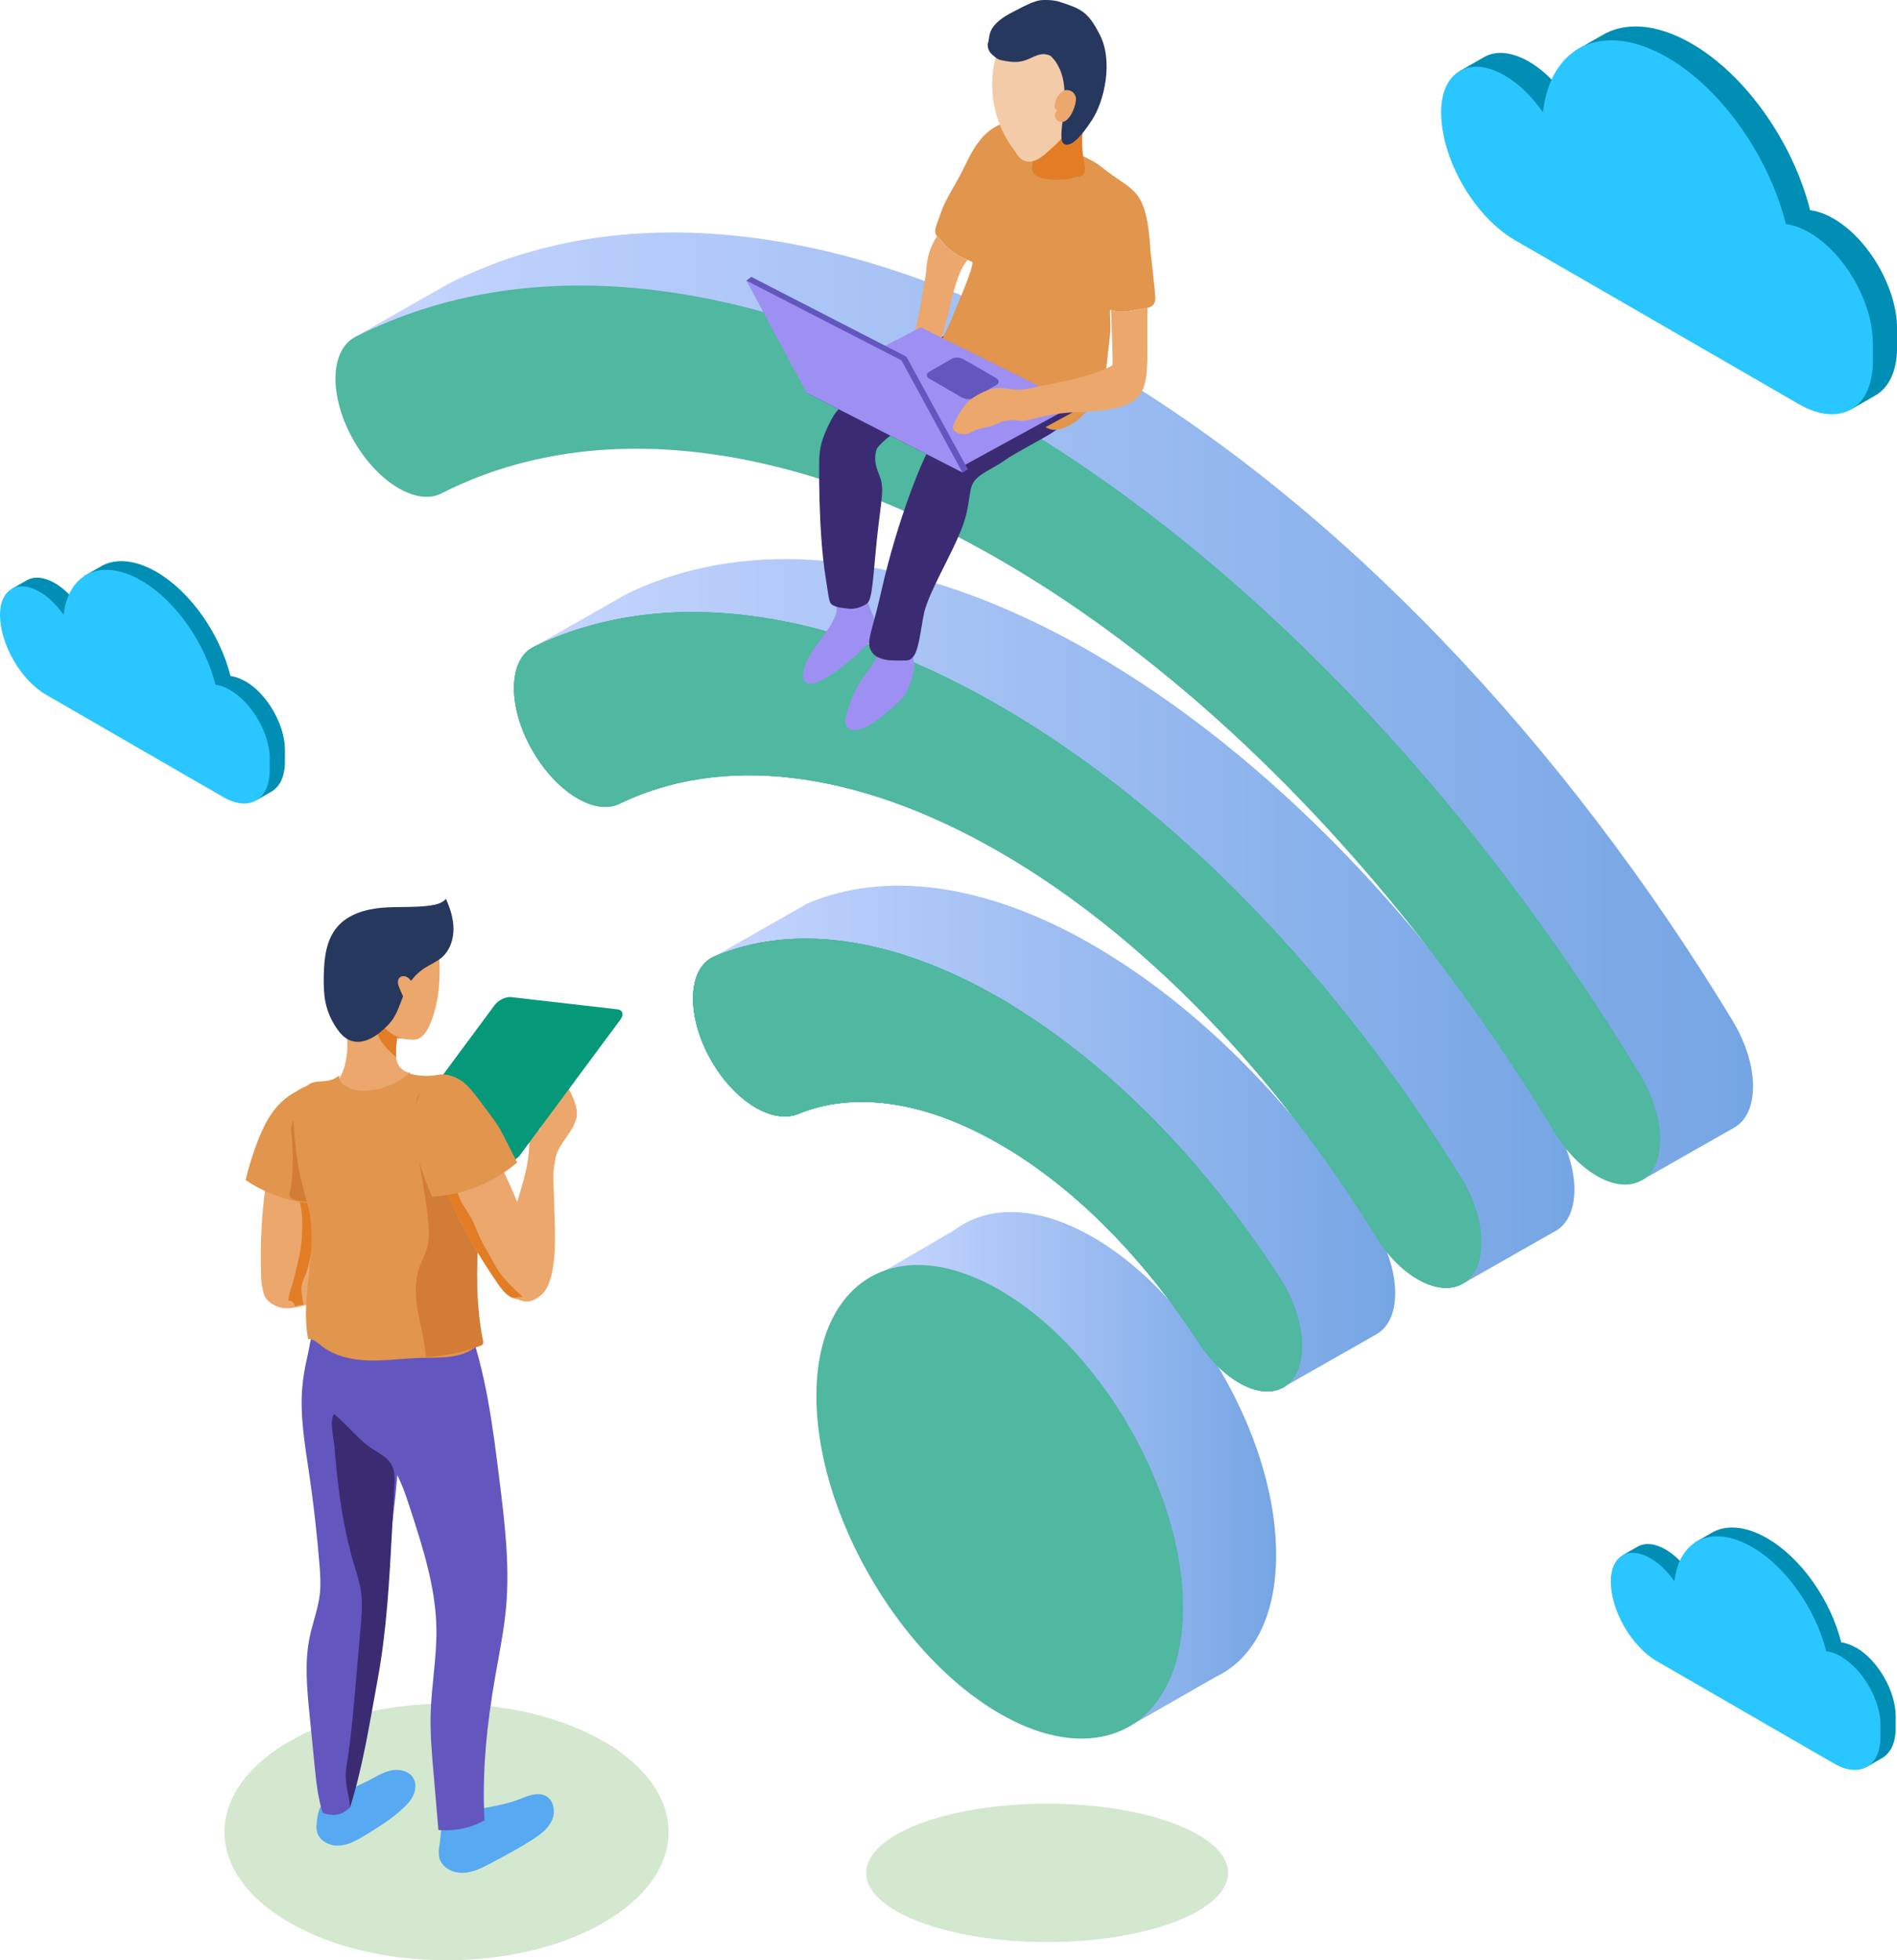<?xml version="1.0" encoding="UTF-8"?>
<svg id="OBJECTS" xmlns="http://www.w3.org/2000/svg" xmlns:xlink="http://www.w3.org/1999/xlink" viewBox="0 0 303.28 313.26">
  <defs>
    <linearGradient id="linear-gradient" x1="56.8" y1="112.9" x2="280.28" y2="112.9" gradientUnits="userSpaceOnUse">
      <stop offset="0" stop-color="#aec3ff"/>
      <stop offset="1" stop-color="#3a7fd8"/>
    </linearGradient>
    <linearGradient id="linear-gradient-2" x1="85.37" y1="147.25" x2="251.72" y2="147.25" xlink:href="#linear-gradient"/>
    <linearGradient id="linear-gradient-3" x1="114.25" y1="181.61" x2="223.05" y2="181.61" xlink:href="#linear-gradient"/>
    <linearGradient id="linear-gradient-4" x1="141.61" y1="234.88" x2="204.02" y2="234.88" xlink:href="#linear-gradient"/>
  </defs>
  <g>
    <ellipse cx="71.39" cy="292.77" rx="35.5" ry="20.5" style="fill: #a8d29f; opacity: .5;"/>
    <g style="opacity: .7;">
      <g>
        <path d="M277.05,163.2c-26.88-44.32-62.85-82.74-102.34-105.54-39.81-22.99-76.08-25.99-103.03-12.3l-14.88,8.46,9.86,11.87,7.95,.61c3.56,3.82,7.83,5.61,10.81,4.09,2.06-1.05,4.21-1.95,6.4-2.77l58.86,4.5,68.85,54.56,42.91,61.95,14.87-8.46h0c4.05-2.34,3.92-10.05-.27-16.97Z" style="fill: url(#linear-gradient);"/>
        <path d="M174.71,104.35c-28.68-16.56-54.84-18.93-74.46-9.46l-14.88,8.46,12.76,3.95c.48,1.4,1.08,2.82,1.88,4.22l.02,.04c3.78,6.56,9.92,10.36,13.86,8.45,4-1.94,8.33-3.28,12.95-3.98l37.55,11.24,51.35,51.64,18.1,26.25,14.88-8.46h.02c4.05-2.36,3.96-10.1-.29-16.99-19.54-31.64-45.41-59-73.74-75.35Z" style="fill: url(#linear-gradient-2);"/>
        <path d="M178.11,153.1c-1.05-.7-2.1-1.33-3.17-1.95l-.22-.13c-17.41-10.05-33.35-11.84-45.58-6.66-.32,.13-.61,.31-.88,.5l-14,7.96,9.89,7.69,4.55,.64c3.79,6.52,9.77,10.06,13.82,8.39,2.49-1.03,5.19-1.64,8.07-1.84l26.07,15.31,28.55,38.66,14.88-8.46h0c4.18-2.41,3.92-10.51-.61-17.51-11.31-17.49-25.67-32.69-41.37-42.62Z" style="fill: url(#linear-gradient-3);"/>
        <path d="M174.71,197.7c-8.85-5.11-16.78-5.16-22.14-1.11h0l-10.97,6.39,1.5,10.9,2.48,4.14c.84,10.47,5.41,21.82,12.11,31.23,4.46,6.27,9.87,11.64,15.72,15.32l6.86,11.48,14.2-8.13h0c5.86-2.79,9.55-9.55,9.55-19.46,0-7.33-2.02-15.29-5.46-22.8-5.32-11.66-14.01-22.28-23.85-27.96Z" style="fill: url(#linear-gradient-4);"/>
      </g>
      <g>
        <path d="M205.2,221.69h0c-3.72,2.14-9.63-1.05-13.66-7.27-7.98-12.32-18.11-23.02-29.17-30.05-.85-.54-1.7-1.05-2.55-1.54-12.28-7.09-23.53-8.39-32.19-4.82-4.07,1.68-10.08-1.89-13.87-8.45h0c-4.12-7.14-3.93-14.87,.48-16.73,12.23-5.18,28.17-3.39,45.58,6.66l.22,.13c1.07,.62,2.12,1.25,3.17,1.95,15.7,9.93,30.06,25.12,41.37,42.62,4.52,7,4.79,15.1,.61,17.51Z" style="fill: #059879;"/>
        <path d="M233.87,205.14h-.02c-3.76,2.19-9.85-1.03-13.8-7.43-15.94-25.86-37.07-48.19-60.22-61.56-23.44-13.53-44.81-15.47-60.81-7.69-3.94,1.91-10.07-1.89-13.86-8.45l-.02-.04c-4.03-6.99-3.97-14.59,.23-16.62,19.62-9.48,45.78-7.1,74.46,9.46,28.33,16.36,54.2,43.71,73.74,75.35,4.26,6.89,4.34,14.63,.29,16.98Z" style="fill: #059879;"/>
        <path d="M262.45,188.63h0c-3.81,2.21-9.98-1.15-13.92-7.67-23.27-38.42-54.46-71.73-88.68-91.49-34.52-19.93-65.94-22.51-89.29-10.61-3.94,2.01-10.14-1.75-13.97-8.38h0c-4.03-7-3.92-14.53,.23-16.64,26.95-13.69,63.22-10.69,103.03,12.3,39.49,22.8,75.46,61.21,102.34,105.54,4.2,6.92,4.32,14.63,.27,16.97Z" style="fill: #059879;"/>
        <path d="M233.87,205.14h-.02c-3.76,2.19-9.85-1.03-13.8-7.43-15.94-25.86-37.07-48.19-60.22-61.56-23.44-13.53-44.81-15.47-60.81-7.69-3.94,1.91-10.07-1.89-13.86-8.45l-.02-.04c-4.03-6.99-3.97-14.59,.23-16.62,19.62-9.48,45.78-7.1,74.46,9.46,28.33,16.36,54.2,43.71,73.74,75.35,4.26,6.89,4.34,14.63,.29,16.98Z" style="fill: #059879;"/>
        <path d="M205.2,221.69h0c-3.72,2.14-9.63-1.05-13.66-7.27-7.98-12.32-18.11-23.02-29.17-30.05-.85-.54-1.7-1.05-2.55-1.54-12.28-7.09-23.53-8.39-32.19-4.82-4.07,1.68-10.08-1.89-13.87-8.45h0c-4.12-7.14-3.93-14.87,.48-16.73,12.23-5.18,28.17-3.39,45.58,6.66l.22,.13c1.07,.62,2.12,1.25,3.17,1.95,15.7,9.93,30.06,25.12,41.37,42.62,4.52,7,4.79,15.1,.61,17.51Z" style="fill: #059879;"/>
        <path d="M233.87,205.14h-.02c-3.76,2.19-9.85-1.03-13.8-7.43-15.94-25.86-37.07-48.19-60.22-61.56-23.44-13.53-44.81-15.47-60.81-7.69-3.94,1.91-10.07-1.89-13.86-8.45l-.02-.04c-4.03-6.99-3.97-14.59,.23-16.62,19.62-9.48,45.78-7.1,74.46,9.46,28.33,16.36,54.2,43.71,73.74,75.35,4.26,6.89,4.34,14.63,.29,16.98Z" style="fill: #059879;"/>
        <path d="M205.2,221.69h0c-3.72,2.14-9.63-1.05-13.66-7.27-7.98-12.32-18.11-23.02-29.17-30.05-.85-.54-1.7-1.05-2.55-1.54-12.28-7.09-23.53-8.39-32.19-4.82-4.07,1.68-10.08-1.89-13.87-8.45h0c-4.12-7.14-3.93-14.87,.48-16.73,12.23-5.18,28.17-3.39,45.58,6.66l.22,.13c1.07,.62,2.12,1.25,3.17,1.95,15.7,9.93,30.06,25.12,41.37,42.62,4.52,7,4.79,15.1,.61,17.51Z" style="fill: #059879;"/>
        <path d="M205.2,221.69h0c-3.72,2.14-9.63-1.05-13.66-7.27-7.98-12.32-18.11-23.02-29.17-30.05-.85-.54-1.7-1.05-2.55-1.54-12.28-7.09-23.53-8.39-32.19-4.82-4.07,1.68-10.08-1.89-13.87-8.45h0c-4.12-7.14-3.93-14.87,.48-16.73,12.23-5.18,28.17-3.39,45.58,6.66l.22,.13c1.07,.62,2.12,1.25,3.17,1.95,15.7,9.93,30.06,25.12,41.37,42.62,4.52,7,4.79,15.1,.61,17.51Z" style="fill: #059879;"/>
        <path d="M205.2,221.69h0c-3.72,2.14-9.63-1.05-13.66-7.27-7.98-12.32-18.11-23.02-29.17-30.05-.85-.54-1.7-1.05-2.55-1.54-12.28-7.09-23.53-8.39-32.19-4.82-4.07,1.68-10.08-1.89-13.87-8.45h0c-4.12-7.14-3.93-14.87,.48-16.73,12.23-5.18,28.17-3.39,45.58,6.66l.22,.13c1.07,.62,2.12,1.25,3.17,1.95,15.7,9.93,30.06,25.12,41.37,42.62,4.52,7,4.79,15.1,.61,17.51Z" style="fill: #059879;"/>
        <path d="M183.68,234.12c-5.32-11.66-14.01-22.28-23.85-27.96-10.17-5.87-19.12-5.06-24.36,.97-3.13,3.58-4.95,9-4.95,15.95,0,11.37,4.85,24.2,12.29,34.64,4.79,6.73,10.67,12.46,17.02,16.13,6.02,3.48,11.62,4.61,16.29,3.69,7.84-1.52,13.02-8.87,13.02-20.61,0-7.33-2.02-15.29-5.46-22.8Z" style="fill: #059879;"/>
      </g>
    </g>
    <g>
      <path d="M143.42,99.48c-.41,0-.71,.24-.89,.44-.4-.28-.96-.03-1,.53-.08,1.15-.04,1.51-.75,3.23h0c-1.74,4.12-2.64,3.39-4.58,7.84h0s-.05,.12-.05,.12l.06-.12c-.43,.98-.83,2.42-.77,2.22-.49,1.65-.31,2.27,.28,2.71,.96,.71,3.26-.43,4.23-1.16,3.83-2.89,4.63-4.11,4.49-3.97,.36-.47,.43-.59,.62-1.02,1.54-3.46,1.17-4.38,.48-6.89-.65-2.37-.48-2.35-.77-2.99-.26-.56-.8-.94-1.36-.94" style="fill: #9e90f2;"/>
      <path d="M136.72,92.41c-.59,0-2.15,.61-2.56,1.77-.12,.09-.2,.24-.2,.39,0,.25,0,.37,0,.37-.15,.82-.16,1.71-.23,2.89-.67,2.63-3.64,5.24-4.79,7.94l.02-.04c-1.51,3.41-.37,5.99,7.09-.32l-.17,.12c.49-.37,.92-.73,1.62-1.41,2.33-2.26,3.29-3.21,1.91-6.13-1.41-3-.57-4.53-1.98-5.38-.2-.12-.47-.19-.73-.19" style="fill: #9e90f2;"/>
      <path d="M164.92,55.87c-1.41,0-1.91,.54-2.83,1.49-.33,.35-1.04,.9-.54,1.73-5.81,4.28-11.2,9.7-12.1,11.02-1.96,2.87-6.03,13.23-8.5,24.15-1.25,5.53-1.81,6.57-1.99,8.29-.12,1.06,.53,2.1,1.43,2.5,1.1,.49,1.77,.52,3.96,.51,.72,0,1.22,.04,1.78-.78,.93-1.36,1.21-5.65,1.79-7.51,1.32-4.28,5.62-10.87,6.59-15.23,1.02-4.6,0-4.96,4.04-7.2,1.1-.61,1.38-.78,2.09-1.29,1.72-1.23,6.48-3.6,7.9-4.62,1.93-1.39,4.25-2.64,3.45-6.17-.42-1.85-.87-2.05-1.8-2.95-1.2-1.15-1.27-.92-1.81-1.85-.59-1.03-1.12-1.67-2.56-1.98-.29-.06-.59-.1-.89-.1" style="fill: #3b2b72;"/>
      <path d="M154.18,52.36c-1.34,0-2.49,.94-5.96,2.85-3.38,1.86-2.77,1.94-6.07,4.07-7.08,4.56-8.43,6.24-9.25,7.8-1.72,3.26-1.81,4.67-1.92,6.18-.02,.31-.21,11.46,1.03,19.11,.67,4.1,.43,4.13,1.7,4.58,.42,.15,1.39,.26,1.17,.23,1.12,.16,1.84,.24,3.22-.42,1.03-.5,1.21-.76,1.8-7.57,.76-8.61,1.56-10.58,.87-12.71-.46-1.4-1.25-2.58-.62-4.71,.21-.37,.74-.91,1.06-1.2,2.37-2.17,3.51-2.15,4.67-2.89,.83-.53,2.43-1.72,2.56-1.84h0s.03-.02,.03-.02h0s.03-.03,.03-.03h0s2.39-1.68,2.39-1.68c7.21-5.12,8.77-4.25,8.89-6.51,.03-.56-.25-.91-.82-1.9-.92-1.6-1.16-1.34-1.92-1.86-1.43-1.19-2.05-1.47-2.84-1.47" style="fill: #3b2b72;"/>
      <path d="M184.69,47.38c-.05-1.05-.63-6.16-.63-6.16,0,0-.03-.22-.06-.44-.03-.22-.06-.44-.06-.44v.04s0-.08,0-.08c0,0,0-.02,0-.02v-.05s0,0,0,0c-.63-10.59-2.74-9.4-7.78-13.5-1.42-1.16-2.67-1.47-3.99-2.36-2.51-1.69-4.47,2-5.29-1.36,.26-.47,.14-1.06-.52-1.42-.24-.13-.68-.46-.9-.63-.66-.5-.63-.4-1.62-.85-.59-.27-.98-.45-1.71-.54-.17-.02-.34-.03-.5-.03-1.89,0-3.78,1.37-4.96,2.87-1.76,2.23-1.84,3.33-4.12,7.29-2.14,3.73-1.87,3.75-2.71,5.9-.5,1.3-.37,1.76-.03,2.15,.16,.19,.36,.36,.56,.61,1.7,2.11,3.32,2.78,4.33,3.18,.32,.13,.58,.23,.76,.33,.19,1.07-2.75,7.62-3.44,9.39-.45,1.16-1.2,2.27-1.62,3.55,0,.01,0,.02,0,.03-.13,.41-.23,.83-.27,1.28,0,0,0,.01,0,.01-.05,.5-.02,1.02,.1,1.57,.29,1.32,2.49,2.39,3.72,2.91,0,0,1.47,.91,3.31,2.03,1.78,1.07,3.9,2.33,5.38,3.13,1.44,.77,2.07,1.31,2.04,1.28,0,0,0,0,.01,0,.58,.41,2.99,1.49,3.28,1.57,1.27,.34,3.47-.52,5.1-2.21,.26-.26,.45-.46,.6-.61,.57-.57,.63-.65,1.33-1.6,1.54-2.01,1.73-4.14,1.86-5.32,.01-.12,.03-.22,.04-.32,0,0,.17-1.57,.17-1.57,.64-5.27,.41-4.09,.39-7,0-.4-.07-.48,.15-.43,.18,.04,.54,.16,1.26,.25,.73,.09,1.44-.04,2.17-.18,.99-.19,1.8-.26,2.41-.42,.87-.23,1.32-.65,1.26-1.83Z" style="fill: #e1954d;"/>
      <path d="M172.88,10.9c-.43,0-.68,.21-.89,.49-.83,1.11-2.51,2.77-3.12,3.27-1.78,1.29-4.47,1.72-4.93,2.74-.21,.5-.3,1.01,.16,1.51,.3,1.21,.67,2.45,.85,3.71v-.02c.06,.48,.2,2.5,.19,2.99-.04,1.21-.3,1.35,.05,2,.71,1.36,4.62,1.29,6.11,.9,0,0,.71-.19,.71-.19,.49-.05,1.1,.01,1.41-.86,.1-.55,.04-.69-.1-1.46-.55-3.14-.25-4.69-.1-5.74v.02c.93-6.47,.59-5.64,.66-7.6,.02-.61,.15-1.71-1.01-1.76" style="fill: #e27d26;"/>
      <path d="M154.68,41.53c-.7,1-1.18,1.5-2.12,4.7-.89,3.05-.35,1.89-1.26,5-.41,1.42-.7,2.58-.92,3.57,0,.01,0,.02,0,.03-.1,.46-.19,.88-.27,1.28,0,0,0,.01,0,.01-.35,1.74-.56,2.93-1.16,4.31-1.79,4.32-3.97,4.79-4.5,3.8-.7-1.3-.29-5.12,.23-6.23,0,0,.28-.57,.43-.9,.3-.75,1.34-4.47,1.68-6.45,0,0,.22-.86,.54-2.77,.25-1.52,.2-1.29,.29-1.7,.17-.83,.4-2.42,.4-2.42h0c.04-.28,.09-.84,.12-1.19,.18-2.06,.87-3.54,1.66-4.82,.16,.19,.36,.36,.56,.61,1.7,2.11,3.32,2.78,4.33,3.18Z" style="fill: #eba76c;"/>
      <path d="M164.71,4.22c-1.47,0-3.24,.86-4.05,1.8-2.04,2.38-3.83,10.96,1.39,17.84,.51,.7,1.63,3.52,4.91,.88,.36-.29,1.8-1.62,1.73-1.55,3.19-2.89,4.39-7.98,3.59-12.1-.61-3.16-2.05-4.63-3.9-5.79-1.18-.73-2.49-1.07-3.67-1.07" style="fill: #f3cba8;"/>
      <path d="M167.06,0c-.94,0-1.66,.08-4.58,1.63-.97,.51-3.99,1.85-4.31,4.12-.02,.12-.15,1.03-.21,1.13-.16,.28-.02,1.28,.63,1.81,.3,.24,.57,.55,1.03,.78,.38,.2,1.89,.39,1.6,.35,3.14,.49,3.94-1.34,5.9-1.15,.24,.04,.65,.14,.85,.27,.97,.87,1.4,2.02,1.55,2.31h0c2,4.94-1.31,11.88,1.06,11.88,1.37,0,3.26-2.82,4.01-3.96,1.97-3.01,3.4-9.37,1.27-13.56-1.93-3.81-3.04-4.22-6.62-5.37-.57-.18-1.48-.23-2.04-.25-.05,0-.1,0-.15,0" style="fill: #27385f;"/>
      <path d="M170.34,14.41c-.37,.04-.67,.31-.92,.61-.35,.42-.57,.74-.66,1.1-.1,.4-.25,.91-.11,1.17,.22,.42,.39,.08,.25,.5-.79,1.12,.5,2.1,1.41,1.54,1.21-.74,1.89-3.19,1.67-3.86-.28-.83-.92-1.14-1.63-1.06m1.65,1.72c-.02,.14-.03,.16,0,0" style="fill: #eba76c;"/>
      <g>
        <polygon points="128.98 62.79 147.19 53.31 169.87 64.57 171.99 64.57 171.99 65.63 171.97 65.63 153.87 75.51 128.98 62.79" style="fill: #3b2b72;"/>
        <polygon points="153.87 74.51 171.99 64.61 147.19 52.31 128.98 61.78 153.87 74.51" style="fill: #9e90f2;"/>
        <polygon points="119.33 44.85 120.12 44.25 144.91 57 154.75 75.03 153.87 75.51 151.81 74.01 152.41 73.76 129.78 62.19 121.29 46.42 120.95 46.78 119.33 44.85" style="fill: #6456bf;"/>
        <polygon points="153.87 75.51 144.12 57.59 119.33 44.85 128.98 62.79 153.87 75.51" style="fill: #9e90f2;"/>
        <path d="M148.65,60.56l5.11,2.95c.58,.33,1.45,.37,1.94,.08l3.63-2.09c.5-.29,.44-.79-.14-1.12l-5.11-2.95c-.58-.33-1.45-.37-1.94-.08l-3.63,2.09c-.5,.29-.44,.79,.14,1.12Z" style="fill: #6456bf;"/>
      </g>
      <path d="M173.65,65.81c-.21,.01-.43,.03-.65,.04-.43,.03-3.42-.06-7.26,.95-.41,.11-.77,.19-1.06,.26-1.38,.3-1.64,.18-2.11,.1-1.9-.16-2.85,.44-3.24,.59h.03c-1.42,.61-2.23,.54-3.42,.99-.67,.3-1.16,.68-1.88,.66-.93-.05-1.99-.61-1.7-1.41,.12-.31,1.32-2.93,2.79-4.12,.44-.35,1.24-.85,2.1-1.24,.77-.35,1.58-.61,2.23-.62,.05,0,.7-.04,1.53,.09,3.08,.35,1.67,.29,9.55-1.28,2.53-.51,4.98-1.36,6.3-1.94,.59-.26,.96-.46,1.01-.56,0,0,.02-.33,0-1.27-.06-3.08-.17-5.55-.25-7.5,.18,.04,.54,.16,1.26,.25,.73,.09,1.44-.04,2.17-.18,.99-.19,1.8-.26,2.41-.42-.02,.55-.03,1.16-.03,1.83-.07,11.43,1.14,14.08-9.75,14.78Z" style="fill: #eba76c;"/>
    </g>
    <g>
      <path d="M54.95,198.86c.34-.05,.68-.11,1.02-.17,2.74-.53,5.53-.91,8.13-2.01,1.16-.49,2.27-1.12,3.47-1.51,1.2-.4,2.54-.54,3.71-.07-1.08,.85-2.37,1.41-3.73,1.62,2.97-.05,5.93-.3,8.87-.76,.15,.22,.06,.52-.05,.76-.55,1.2-1.33,2.3-2.29,3.21-.46,.44-.97,.84-1.56,1.07-.64,.25-1.34,.28-2.02,.26-1.91-.05-4.1-.83-5.88-.16-.85,.32-1.37,.29-2.8,1.07-2.14,1.17-4.29,2.33-6.44,3.49-2.42,1.3-8.13,4.35-11.07,3.13-1.63-.68-2.44-1.71-2.24-3.46,.2-1.76,1.72-2.71,3.29-3.53,2.35-1.24,7.02-2.56,9.59-2.94Z" style="fill: #eba76c;"/>
      <path d="M53.07,175.71c.21,.89,.17,1.81,.12,2.72-.45,8.87-1.42,17.82-4.53,26.27-.33,.91-.71,1.84-1.39,2.58-.68,.74-1.74,1.27-2.79,1.12-1.04-.14-1.86-.92-2.26-1.8-.4-.88-.45-1.85-.48-2.8-.26-8.17,.56-16.4,2.86-24.32,.54-1.86,1.23-3.8,2.84-5.07,.89-.71,2.39-1.36,3.61-1.11,1.16,.24,1.78,1.43,2.01,2.42Z" style="fill: #eba76c;"/>
      <path d="M47.21,208.76c.43-.19,.88-.28,1.32-.26-.15-.84-.35-1.65-.35-2.51,0-.98,.57-1.91,.86-2.82,.6-1.88,.8-3.74,1.21-5.69,.18-.84,.33-1.63,.33-2.5,0-.89,.19-2.49-.24-3.28-.42-.77-1.79-.52-2.58-.25,0,0,.01,.02,.02,.02,0,.01-.01,.04-.02,.07,.67,1.69,.58,4.31,.49,6.15-.11,2.41-.78,4.68-1.36,7.01-.25,1.02-.77,2.16-.8,3.2,.47-.16,.83,.2,1.1,.86Z" style="fill: #e27d26;"/>
      <path d="M82.42,193c.11-.33,.21-.66,.3-.99,.76-2.69,1.67-5.35,1.85-8.16,.08-1.26,.02-2.53,.2-3.78,.18-1.25,.65-2.51,1.6-3.35,.27,1.34,.2,2.75-.22,4.06,1.29-2.68,2.39-5.44,3.3-8.27,.26-.04,.49,.18,.66,.39,.83,1.03,1.46,2.22,1.85,3.48,.19,.61,.32,1.24,.26,1.88-.06,.68-.35,1.32-.67,1.92-.9,1.68-2.58,3.29-2.78,5.18-.09,.9-.36,1.35-.3,2.98,.09,2.44,.16,4.88,.23,7.32,.08,2.75,.24,9.22-2.17,11.3-1.34,1.15-2.62,1.41-4.1,.45-1.49-.97-1.65-2.75-1.68-4.53-.05-2.65,.86-7.42,1.67-9.89Z" style="fill: #eba76c;"/>
      <path d="M54.36,177.34c.24,1.12,.24,2.27,.24,3.42,0,.9,0,1.81,0,2.71,0,.82,0,1.64-.07,2.46-.07,.8-.21,1.6-.35,2.39-.24,1.36-.48,2.72-.72,4.08-4.98,.34-10.05-1.02-14.19-3.81,.5-2.13,1.15-4.22,1.94-6.25,.78-1.99,1.71-3.96,3.13-5.56,1.39-1.57,3.57-2.9,5.64-3.36,2.29-.51,3.97,2.01,4.37,3.92Z" style="fill: #e1954d;"/>
      <path d="M68.68,163.85c-.45,1-1.13,2.06-2.21,2.28-.35,.07-1.28,0-2.27-.14-.24-.03-.48-.07-.72-.11-1-.17-1.92-.4-2.21-.6-.66-.46-1.82-2.38-1.93-2.65-.03-.07-.06-.15-.11-.23-.08-.17-.19-.36-.31-.57-.36-.63-.79-1.38-.79-1.85,0-3.37,1.43-4.26,2.68-5.91,1.26-1.65,3.07-2.8,5.03-3.49,1.06-.37,2.34-.66,3.44-.34,.99,.29,.86,1,.91,1.89,.23,4.02,.13,7.99-1.52,11.72Z" style="fill: #eba76c;"/>
      <path d="M65.69,171.48c-2.45,2.64-6.35,3.82-9.85,2.98-1-.24-1.97-.63-3-.67,1.42-.92,2.14-2.61,2.46-4.27,.36-1.85,.32-3.79-.18-5.61-.1-.36-.93-1.93-.55-2.22,.33-.24,2.15,.55,2.68,.54,.58-.01,1.13-.19,1.67-.41,.09-.04,.18-.08,.27-.12h0c.6-.27,1.19-.59,1.81-.79,.13-.04,.27-.08,.4-.04,.11,.03,.2,.11,.29,.19,.8,.73,1.61,1.45,2.42,2.18-.27,.8-.47,1.61-.61,2.44-.01,.07-.02,.13-.03,.2-.12,.79-.18,1.58-.17,2.38,0,.23,0,.46,.03,.68,.03,.29,.08,.58,.18,.85,.33,.9,1.2,1.59,2.16,1.69Z" style="fill: #eba76c;"/>
      <path d="M63.49,165.88c-.12,.79-.18,1.58-.17,2.38,0,.23,0,.46,.03,.68-.23-.13-.44-.39-.61-.54-.36-.32-.69-.65-1.02-1-1-1.1-1.59-2.48-2.11-3.84-.13-.36-.29-.75-.36-1.15-.05-.23-.06-.46-.04-.69h0s0,0,0,0c.89,.94,1.59,2,2.59,2.85,.51,.44,1.12,.81,1.72,1.13,.06,.03,.12,.06,.18,.09,.16,.08,.34,.14,.51,.21-.24-.03-.48-.07-.72-.11Z" style="fill: #e27d26;"/>
      <path d="M60.86,164.89c.65-.54,1.29-1.12,1.79-1.8,1.21-1.65,1.55-3.78,2.56-5.55,.65-1.14,1.58-2.13,2.69-2.84,.92-.59,1.96-1.01,2.78-1.73,1.25-1.11,1.82-2.83,1.82-4.5,0-1.67-.53-3.29-1.2-4.82-.63,.7-1.63,.94-2.56,1.07-2.59,.35-5.22,.12-7.82,.36s-5.31,1.06-7,3.05c-1.8,2.1-2.11,5.07-2.16,7.84-.03,1.4,0,2.8,.27,4.17,.36,1.78,1.16,3.47,2.31,4.88,1.91,2.34,4.46,1.6,6.53-.13Z" style="fill: #27385f;"/>
      <path d="M65.83,156.93c-.21-.34-.48-.66-.84-.82-.36-.17-.83-.15-1.11,.13-.22,.22-.29,.55-.26,.85,.03,.31,.15,.6,.27,.88,.41,.99,.84,2,1.52,2.83,.12,.14,.29,.3,.47,.24,.11-.03,.18-.13,.24-.22,0-.25,.35-.7,.42-.97,.1-.37,.13-.76,.1-1.14-.02,0,.04,.07-.04,.06-.38-.44-.42-1.31-.76-1.85Z" style="fill: #eba76c;"/>
      <path d="M50.71,290.7c-.1,.74-.2,1.5,.03,2.21,.46,1.42,2.13,2.15,3.62,2.02,1.49-.13,2.83-.91,4.1-1.69,2.09-1.27,4.17-2.57,5.96-4.24,.67-.63,1.32-1.32,1.69-2.16,.37-.84,.44-1.86-.02-2.66-.71-1.24-2.42-1.55-3.8-1.19s-2.58,1.2-3.88,1.81c-1.76,.82-2.8,1.44-4.61,2.14-2.16,.83-2.81,1.59-3.1,3.76Z" style="fill: #57a9f2;"/>
      <path d="M48.32,221.78c-.38,4.62,.45,9.23,1.12,13.82,.71,4.82,1.25,9.65,1.64,14.51,.12,1.49,.22,3,.07,4.49-.25,2.41-1.16,4.7-1.65,7.07-.83,4.03-.42,8.2-.02,12.29,.27,2.71,.54,5.42,.81,8.13,.26,2.57,.52,5.16,1.3,7.62,2.3,.84,3.58-.09,4.39-.88,.42-7.12,1.57-14.19,3.42-21.07,.58-2.16,1.23-4.3,1.6-6.5,.42-2.49,.49-5.02,.66-7.53,.64-9.61,2.78-19.18,1.92-28.77-.33-3.71-1.11-7.36-1.89-11-.07-.33-.15-.68-.39-.92-.27-.27-.67-.34-1.04-.4-1.97-.3-3.94-.6-5.91-.9-1.19-.18-2.77-.76-3.72,.25-.93,.99-1.12,3.21-1.42,4.49-.41,1.74-.74,3.51-.89,5.3Z" style="fill: #6456bf;"/>
      <path d="M70.3,294.61c-.13,.77-.26,1.58-.05,2.34,.43,1.55,2.2,2.42,3.81,2.35,1.61-.07,3.09-.84,4.51-1.59,2.22-1.18,4.44-2.36,6.56-3.72,1.23-.79,2.47-1.71,3.09-3.04s.37-3.17-.9-3.9c-1.38-.79-3.07,.02-4.55,.58-1.6,.61-3.29,.93-4.97,1.25-1.7,.32-4.62,.29-6.11,1.15-1.29,.75-1.15,3.15-1.39,4.57Z" style="fill: #57a9f2;"/>
      <path d="M59.81,230.33c.97,1.45,2.14,2.77,3.06,4.26,1.25,2.03,2,4.33,2.74,6.6,2.02,6.22,4.06,12.56,4.16,19.1,.07,4.58-.81,9.12-.92,13.7-.08,3.05,.18,6.09,.44,9.12,.27,3.11,.53,6.23,.8,9.34,2.53,.24,5.14-.3,7.37-1.54-.43-7.71,.39-15.44,1.72-23.04,.64-3.67,1.4-7.33,1.73-11.04,.61-6.81-.24-13.66-1.08-20.45-1.05-8.42-2.11-16.93-5.05-24.89,.2,.54-14.14,1.92-15.37,2.05-4.57,.46-3.32,5.97-2.64,9.29,.55,2.66,1.55,5.23,3.06,7.5Z" style="fill: #6456bf;"/>
      <path d="M49.89,192.26c-.48-.37-1.68-.26-2.29-.37-.34-.07-.79-.17-1.05-.42-.4-.38-.21-.83-.11-1.39,.42-2.3,.42-4.78,.31-7.15-.04-.8-.18-1.58-.18-2.39,0-.56,.15-.93,.29-1.43,.84,.91,.63,3.07,.96,4.25,.35,1.24,.73,2.48,.97,3.74,.18,.91,.06,1.87,.26,2.79,.11,.52,.39,1.82,.83,2.39Z" style="fill: #d37c35;"/>
      <path d="M56.53,249.78c.46,1.54,.98,3.08,1.2,4.67,.25,1.84,.09,3.7-.07,5.55l-.55,6.3c-.47,5.43-.87,10.87-1.75,16.24-.35,2.16,.39,3.9,.61,6.32,2.11-6.84,3.08-13.27,4.38-20.31,1.47-7.93,1.9-16.01,2.33-24.07,.12-2.33,.25-4.65,.37-6.98,.06-1.18,.11-2.43-.47-3.46-.58-1.02-1.67-1.62-2.67-2.25-2.58-1.61-4.23-3.94-6.49-5.81-.8,1.07-.06,3.87,.04,5.16,.17,2.1,.37,4.2,.63,6.29,.51,4.17,1.25,8.32,2.44,12.35Z" style="fill: #3b2b72;"/>
      <g>
        <path d="M80.48,185.88l-16.97-1.95c-.87-.1-1.08-.84-.48-1.65l16.04-21.64c.6-.81,1.79-1.39,2.66-1.29l16.97,1.95c.87,.1,1.08,.84,.48,1.65l-16.04,21.64c-.6,.81-1.79,1.39-2.66,1.29Z" style="fill: #059879;"/>
        <path d="M65.18,181.78l15.02-20.25c.34-.46,1.02-.79,1.51-.73l15.05,1.73c.49,.06,.61,.48,.27,.93l-15.02,20.25c-.34,.46-1.02,.79-1.51,.73l-15.05-1.73c-.49-.06-.62-.48-.27-.93Z" style="fill: #059879;"/>
      </g>
      <path d="M75.57,197.38c.15-1.43,.38-2.86,.37-4.31-.01-2.6-.78-5.14-1.53-7.63-1.01-3.35-2.03-6.7-3.04-10.06-.37-1.23-.75-2.46-1.37-3.59-1.63,.28-3.33,.17-4.91-.31l.23,.16c-2.19,1.85-5.1,2.82-7.96,2.68,0,0,0-.01,0-.02-.31-.15-.84-.1-1.23-.28-.34-.15-.71-.36-1.03-.56-.49-.31-1.07-1-.81-1.61-.92,.67-1.58,.89-2.71,.95-.8,.04-1.78,.1-2.41,.65-1.09,.93-1.68,2.36-1.92,3.78-.02,.07-.05,.13-.07,.2-.35,1.22-.25,2.52-.13,3.78,.25,2.65,.57,5.3,1.21,7.88,.4,1.62,.94,3.2,1.24,4.84,1.2,6.6-1.5,13.47-.24,20.06,.8-.06,1.47,.57,2.1,1.07,2.14,1.7,4.97,2.29,7.7,2.36,2.73,.07,5.45-.34,8.18-.41,3.11-.08,6.58,.17,8.93-1.88-.73-5.89-1.23-11.85-.59-17.75Z" style="fill: #e1954d;"/>
      <path d="M69.6,174.08c-.86-.51-2.03-.02-2.58,.81-.56,.82-.65,1.87-.67,2.86-.12,5.97,1.65,11.81,2.14,17.76,.1,1.26,.15,2.54-.17,3.76-.3,1.18-.93,2.26-1.32,3.41-.77,2.27-.58,4.76-.16,7.12,.43,2.36,1.09,4.69,1.26,7.08,2.95-.16,5.88-.76,8.65-1.79,.17-.06,.36-.14,.45-.3,.09-.17,.06-.37,.02-.55-1.13-5.61-1.07-11.39-.69-17.1,.1-1.45,.21-2.9,.1-4.35-.1-1.33-.39-2.64-.69-3.95-.71-3.15-1.51-6.45-3.64-8.88-.78-.89-1.73-1.64-2.39-2.62-.66-.98-1-2.32-.42-3.35,.27,.4,.54,.81,.8,1.22" style="fill: #d37c35;"/>
      <path d="M81.83,207.36c-.12-.06-.25-.13-.36-.2-.81-.52-1.38-1.31-1.92-2.09-3.2-4.62-5.99-9.54-8.19-14.73-1-2.36-1.88-4.77-2.62-7.24-.56-1.85-1.03-3.86-.37-5.8,.37-1.08,1.27-2.44,2.43-2.89,1.11-.43,2.27,.24,3,.94,.66,.63,1.12,1.43,1.58,2.21,4.45,7.69,8.49,15.73,10.48,24.51,.22,.95,.4,1.93,.23,2.92-.17,.99-.77,2.01-1.73,2.46-.82,.38-1.75,.28-2.52-.08Z" style="fill: #eba76c;"/>
      <path d="M83.53,207.25c-.56,0-1.14,.14-1.7,.11-.12-.06-.25-.13-.36-.2-.81-.52-1.38-1.31-1.92-2.09-3.2-4.62-5.99-9.54-8.19-14.73,.5-.13,1.07-.3,1.41-.08,.56,.37,.72,1.41,1.05,1.95,.8,1.32,1.63,2.46,2.19,3.89,.53,1.36,1.05,2.44,1.79,3.69,.76,1.28,1.43,2.77,2.38,3.98,.98,1.25,2.23,2.4,3.37,3.47Z" style="fill: #e27d26;"/>
      <path d="M74.35,173.18c.86,.75,1.55,1.68,2.24,2.59,.54,.72,1.08,1.45,1.63,2.17,.49,.66,.98,1.31,1.42,2.01,.43,.69,.79,1.41,1.16,2.13,.63,1.23,1.25,2.46,1.88,3.69-3.77,3.26-8.65,5.22-13.63,5.47-.88-2-1.61-4.06-2.2-6.17-.57-2.06-1-4.19-.83-6.33,.17-2.09,1.11-4.47,2.49-6.08,1.52-1.78,4.38-.78,5.85,.51Z" style="fill: #e1954d;"/>
      <path d="M63.65,169.01c.14,.14,.06,.09-.04,0,.01,0,.03,0,.04,0Z" style="fill: #e27d26;"/>
    </g>
    <g>
      <path d="M39.18,108.87c-.82-.48-1.61-.75-2.33-.84-1.68-6.67-6.35-13.47-11.86-16.65-3.52-2.03-6.7-2.18-8.97-.8h0s-2.64,1.52-2.64,1.52l.56,.57c-.7,1.11-1.17,2.52-1.36,4.19-1.06-1.54-2.39-2.85-3.82-3.68-1.75-1.01-3.34-1.11-4.49-.44h0s-2.44,1.4-2.44,1.4l.83,.86c-.15,.54-.24,1.15-.24,1.84,0,4.71,3.31,10.44,7.39,12.8l9.04,5.22,12.31,7.11,6.99,4.03c.69,.4,1.36,.67,1.99,.83l.79,1.09,2.43-1.39h0c1.35-.77,2.19-2.43,2.19-4.8v-1.89c0-4.05-2.84-8.97-6.35-10.99Z" style="fill: #008eb4;"/>
      <path d="M43.12,121.24v1.89c0,4.71-3.31,6.62-7.39,4.27l-6.99-4.03-12.31-7.11-9.04-5.22c-4.08-2.36-7.39-8.09-7.39-12.8H0c0-4.05,2.84-5.69,6.35-3.66,1.43,.83,2.76,2.14,3.82,3.68,.77-6.69,6.03-9.17,12.42-5.48,5.5,3.18,10.18,9.98,11.86,16.65,.72,.09,1.51,.36,2.33,.84,3.51,2.02,6.35,6.94,6.35,10.99Z" style="fill: #2ac6ff;"/>
    </g>
    <g>
      <path d="M293.12,34.93c-1.32-.76-2.58-1.2-3.73-1.34-2.69-10.68-10.17-21.56-18.97-26.64-5.64-3.25-10.72-3.49-14.36-1.27h-.01s-4.22,2.43-4.22,2.43l.89,.91c-1.12,1.78-1.87,4.04-2.18,6.71-1.7-2.46-3.82-4.56-6.11-5.89-2.81-1.62-5.35-1.77-7.18-.71h0s-3.91,2.24-3.91,2.24l1.32,1.38c-.25,.87-.39,1.85-.39,2.95,0,7.54,5.29,16.71,11.83,20.48l14.47,8.35,19.71,11.38,11.18,6.46c1.11,.64,2.17,1.07,3.19,1.32l1.26,1.75,3.88-2.22h0c2.16-1.23,3.5-3.88,3.5-7.67v-3.03c0-6.48-4.55-14.35-10.16-17.59Z" style="fill: #008eb4;"/>
      <path d="M299.42,54.73v3.03c0,7.54-5.29,10.6-11.83,6.83l-11.18-6.46-19.71-11.38-14.47-8.35c-6.53-3.77-11.83-12.94-11.83-20.48h0c0-6.48,4.55-9.1,10.16-5.86,2.29,1.32,4.41,3.42,6.11,5.89,1.22-10.71,9.66-14.68,19.88-8.78,8.81,5.08,16.29,15.97,18.97,26.64,1.15,.14,2.41,.58,3.73,1.34,5.61,3.24,10.16,11.11,10.16,17.59Z" style="fill: #2ac6ff;"/>
    </g>
    <g>
      <path d="M296.7,263.31c-.82-.48-1.61-.75-2.33-.84-1.68-6.67-6.35-13.47-11.86-16.65-3.52-2.03-6.7-2.18-8.97-.8h0s-2.64,1.52-2.64,1.52l.56,.57c-.7,1.11-1.17,2.52-1.36,4.19-1.06-1.54-2.39-2.85-3.82-3.68-1.75-1.01-3.34-1.11-4.49-.44h0s-2.44,1.4-2.44,1.4l.83,.86c-.15,.54-.24,1.15-.24,1.84,0,4.71,3.31,10.44,7.39,12.8l9.04,5.22,12.31,7.11,6.99,4.03c.69,.4,1.36,.67,1.99,.83l.79,1.09,2.43-1.39h0c1.35-.77,2.19-2.43,2.19-4.8v-1.89c0-4.05-2.84-8.97-6.35-10.99Z" style="fill: #008eb4;"/>
      <path d="M300.64,275.69v1.89c0,4.71-3.31,6.62-7.39,4.27l-6.99-4.03-12.31-7.11-9.04-5.22c-4.08-2.36-7.39-8.09-7.39-12.8h0c0-4.05,2.84-5.69,6.35-3.66,1.43,.83,2.76,2.14,3.82,3.68,.77-6.69,6.03-9.17,12.42-5.48,5.5,3.18,10.18,9.98,11.86,16.65,.72,.09,1.51,.36,2.33,.84,3.51,2.02,6.35,6.94,6.35,10.99Z" style="fill: #2ac6ff;"/>
    </g>
  </g>
  <ellipse cx="167.41" cy="299.3" rx="28.93" ry="11.06" style="fill: #a8d29f; opacity: .5;"/>
</svg>